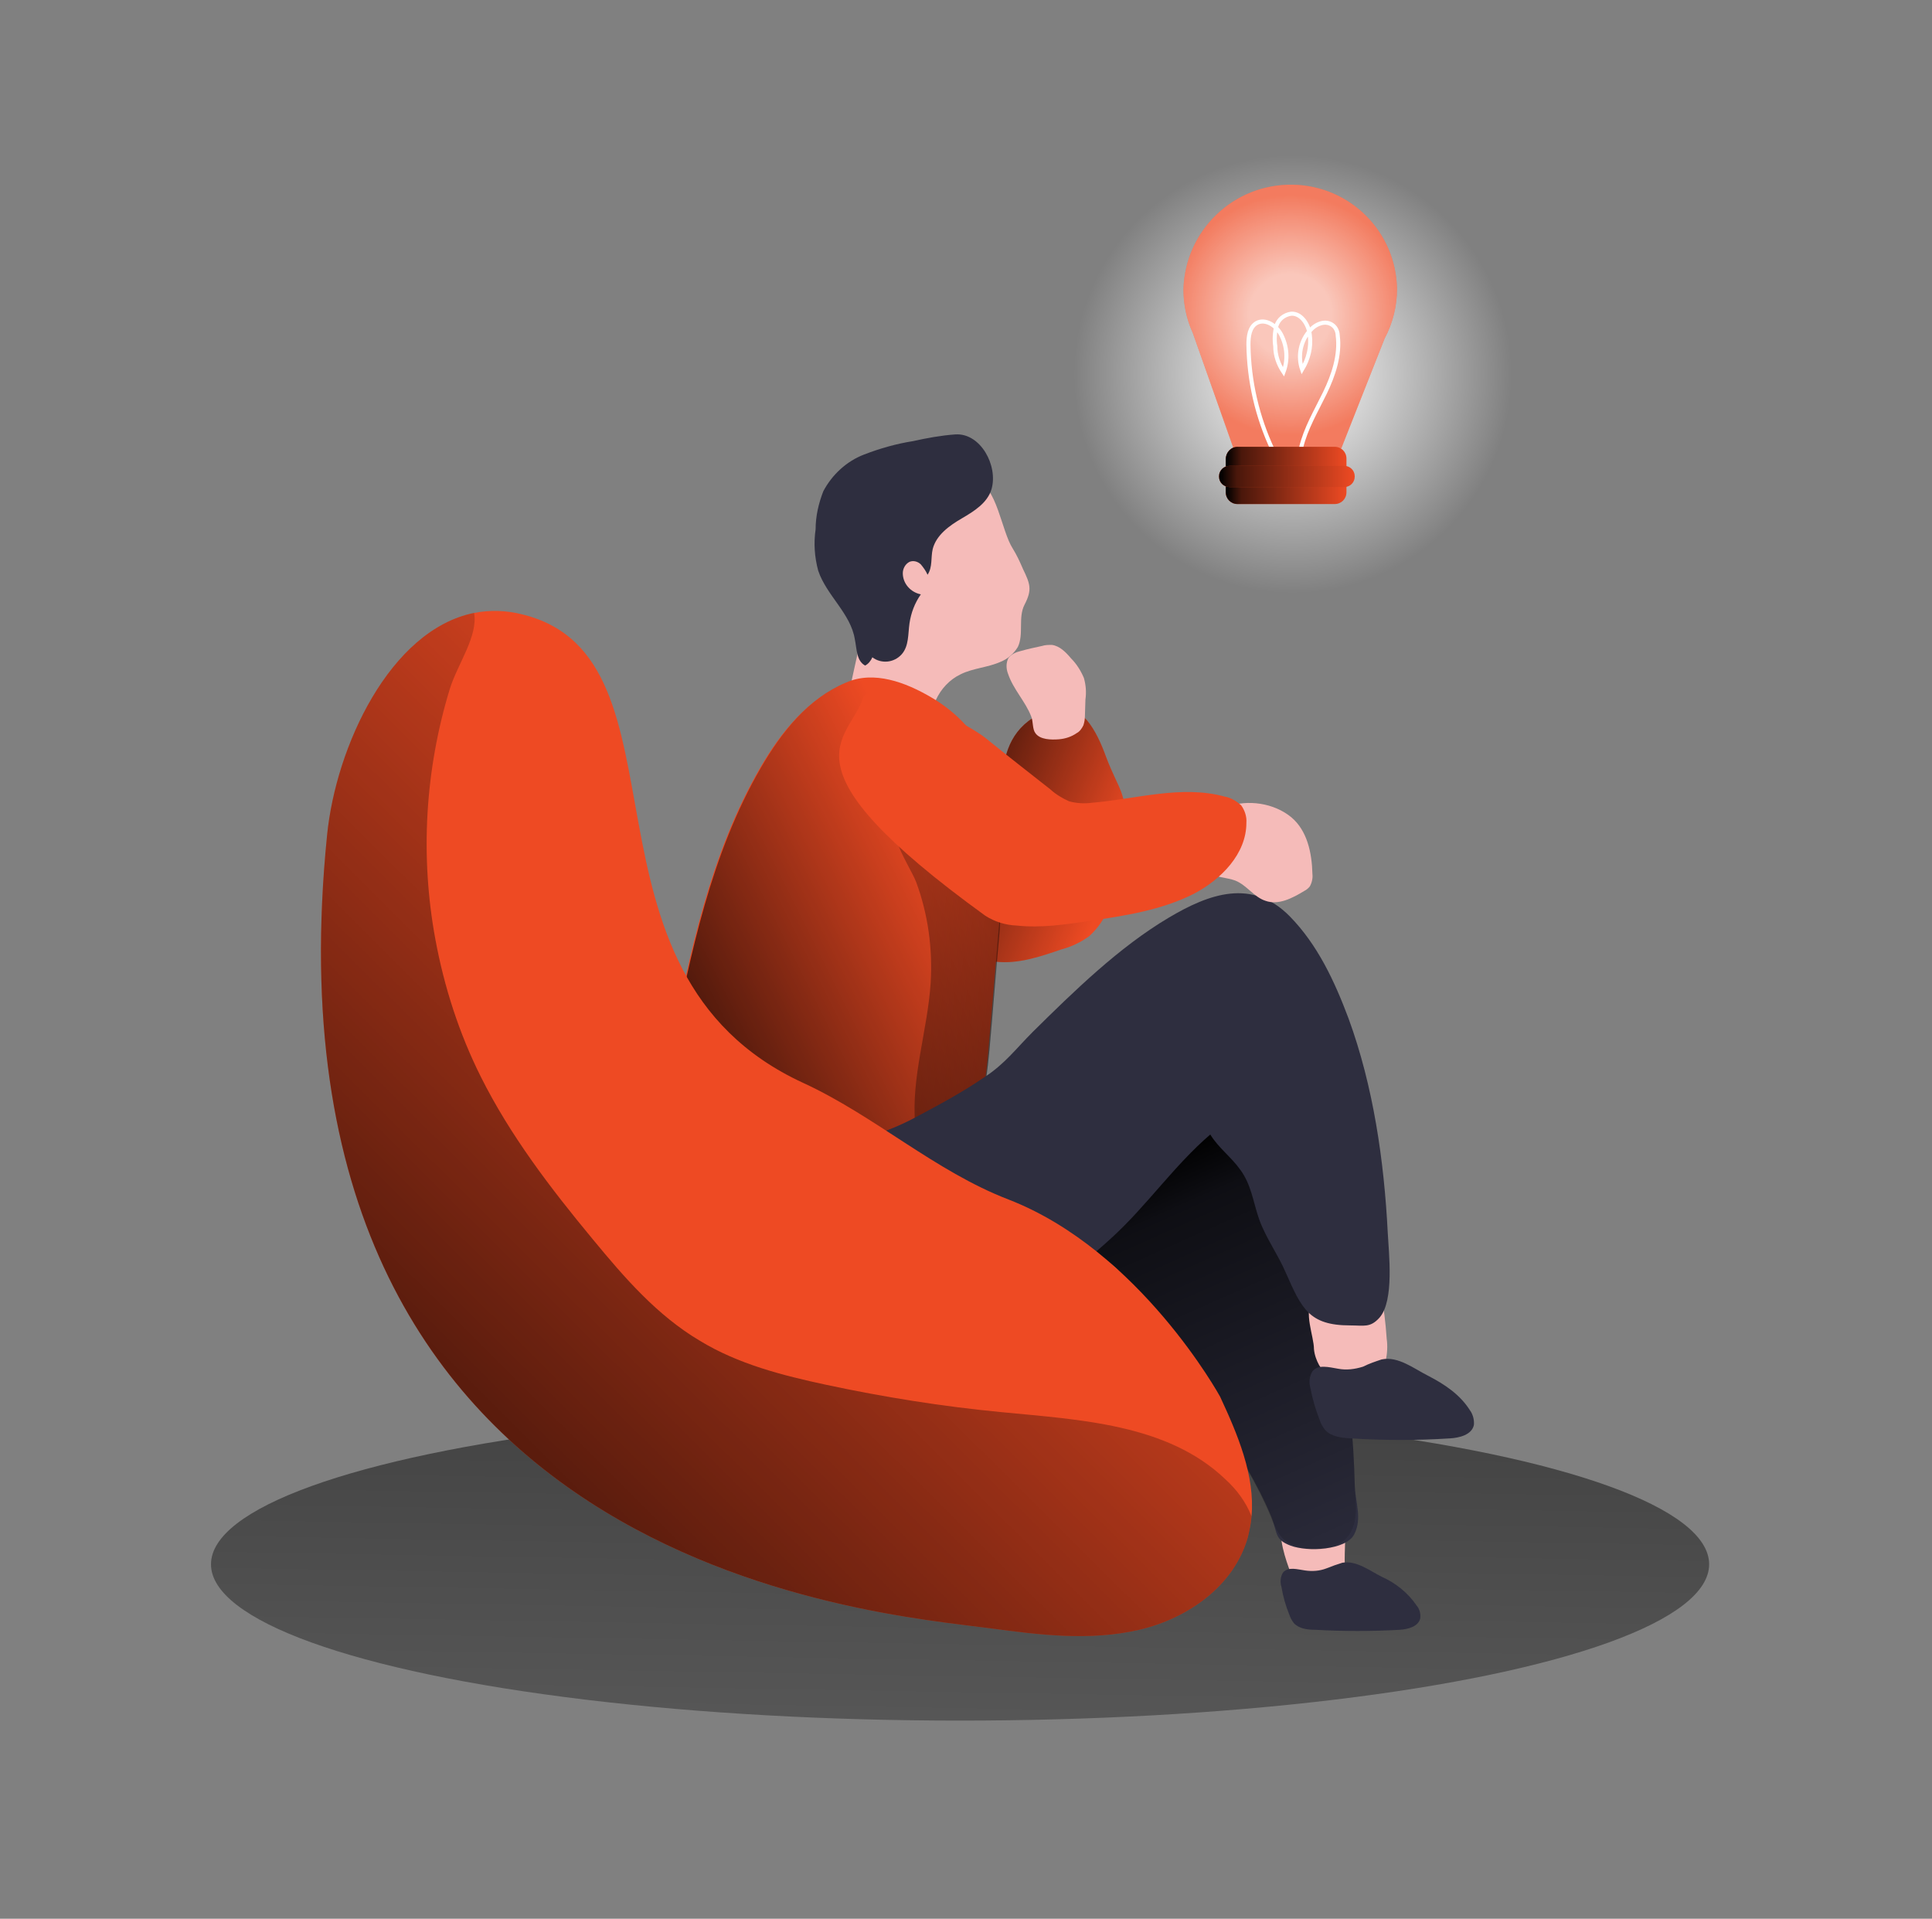 <?xml version="1.0" encoding="utf-8"?>
<!-- Generator: Adobe Illustrator 24.0.1, SVG Export Plug-In . SVG Version: 6.00 Build 0)  -->
<svg version="1.1" id="Layer_1" xmlns="http://www.w3.org/2000/svg" xmlns:xlink="http://www.w3.org/1999/xlink" x="0px" y="0px"
	 viewBox="0 0 374.5 371.9" style="enable-background:new 0 0 374.5 371.9;" xml:space="preserve">
<rect x="0" y="0" width="374.5" height="371.9" fill="#808080" stroke="none"/>
<style type="text/css">
	.st0{fill:url(#SVGID_1_);}
	.st1{fill:url(#SVGID_2_);}
	.st2{fill:#F5BBB9;}
	.st3{fill:#EE4A23;}
	.st4{fill:url(#SVGID_3_);}
	.st5{fill:#2E2E3F;}
	.st6{fill:url(#SVGID_4_);}
	.st7{fill:url(#SVGID_5_);}
	.st8{fill:url(#SVGID_6_);}
	.st9{fill:url(#SVGID_7_);}
	.st10{opacity:0.69;fill:url(#SVGID_8_);enable-background:new    ;}
	.st11{fill:none;stroke:#FFFFFF;stroke-width:0.79;stroke-miterlimit:10;}
	.st12{fill:url(#SVGID_9_);}
	.st13{fill:url(#SVGID_10_);}
</style>
<title>Thinking</title>
<radialGradient id="SVGID_1_" cx="250.59" cy="299.36" r="42.55" gradientTransform="matrix(1 0 0 -1 0 371.89)" gradientUnits="userSpaceOnUse">
	<stop  offset="0" style="stop-color:#FFFFFF"/>
	<stop  offset="1" style="stop-color:#FFFFFF;stop-opacity:0"/>
</radialGradient>
<circle class="st0" cx="250.6" cy="72.5" r="63.1"/>
<linearGradient id="SVGID_2_" gradientUnits="userSpaceOnUse" x1="188.743" y1="222.89" x2="183.403" y2="-89.85" gradientTransform="matrix(1 0 0 -1 0 371.89)">
	<stop  offset="1.000000e-02" style="stop-color:#000000"/>
	<stop  offset="0.13" style="stop-color:#000000;stop-opacity:0.69"/>
	<stop  offset="1" style="stop-color:#000000;stop-opacity:0"/>
</linearGradient>
<ellipse class="st1" cx="186.1" cy="303.2" rx="145.2" ry="30.3"/>
<path class="st2" d="M250.2,304.9c0.3,1,0.8,1.9,1.6,2.6c0.7,0.5,1.5,0.9,2.4,1c3,0.5,7-2.5,6.6-4.2s0.2-7.4-0.1-9.1
	c-0.1-0.7-0.3-1.5-0.6-2.2c-0.9-1.5-3-1.7-4.8-1.5c-2.4,0.2-6.1,1-6.8,3.6C247.7,297.9,249.2,302.3,250.2,304.9z"/>
<path class="st3" d="M155.6,138.8c-3.3,2.5-4.4,7.2-3.4,11.3s3.4,7.6,6.1,10.8c6.8,8.2,14.9,15.3,24,21.1c3.3,2.1,6.8,4,10.7,4.4
	c4.4,0.5,8.7-1,12.8-2.4c1.9-0.5,3.8-1.4,5.4-2.6c1.6-1.5,2.9-3.3,3.6-5.3c2.1-4.9,3.2-10.2,3.3-15.6c0.3-7.1-1.2-7.2-3.7-13.8
	c-1.8-5-4.8-10.8-9.9-9.4c-13.7,3.8-9.7,18.4-9.7,25.1c-4.5-5.3-12.9-12.9-18.1-17.5C172.5,140.9,161.4,134.5,155.6,138.8z"/>
<linearGradient id="SVGID_3_" gradientUnits="userSpaceOnUse" x1="217.524" y1="199.426" x2="253.754" y2="184.576" gradientTransform="matrix(1 0 0 -1 -37.58 353.16)">
	<stop  offset="1.000000e-02" style="stop-color:#000000"/>
	<stop  offset="0.13" style="stop-color:#000000;stop-opacity:0.69"/>
	<stop  offset="1" style="stop-color:#000000;stop-opacity:0"/>
</linearGradient>
<path class="st4" d="M155.6,138.8c-3.3,2.5-4.4,7.2-3.4,11.3s3.4,7.6,6.1,10.8c6.8,8.2,14.9,15.3,24,21.1c3.3,2.1,6.8,4,10.7,4.4
	c4.4,0.5,8.7-1,12.8-2.4c1.9-0.5,3.8-1.4,5.4-2.6c1.6-1.5,2.9-3.3,3.6-5.3c2.1-4.9,3.2-10.2,3.3-15.6c0.3-7.1-1.2-7.2-3.7-13.8
	c-1.8-5-4.8-10.8-9.9-9.4c-13.7,3.8-9.7,18.4-9.7,25.1c-4.5-5.3-12.9-12.9-18.1-17.5C172.5,140.9,161.4,134.5,155.6,138.8z"/>
<path class="st2" d="M198.6,117.2c-1.3,2.5-0.1,5.7-1.3,8.2c-0.8,1.3-1.9,2.3-3.4,2.9c-2.5,1.1-5.3,1.2-7.7,2.4
	c-2.1,1-3.8,2.8-4.8,5c-0.9,2.2-1.1,4.8-2.9,6.5c-2.1,2-5.4,1.6-8.2,0.8c-1.9-0.5-3.9-1.3-4.9-3c-0.6-1.1-0.9-2.4-0.8-3.7
	c0-3.1,0.9-6.1,1.5-9c0.9-4.3,1.1-8.7,2.1-13s2.8-8.5,6.2-11.4s10.6-10.3,14.8-9.6c4,0.7,4.9,9.6,7.1,13c0.8,1.3,1.4,2.6,2,4
	C199.7,113.2,200.1,114.3,198.6,117.2z"/>
<path class="st5" d="M192.2,94.8c-0.8,2.7-3.4,4.3-5.8,5.7s-4.9,3.2-5.6,5.9c-0.4,1.7,0,3.5-1,5c-0.3-0.7-0.8-1.4-1.3-2
	c-0.6-0.6-1.5-0.8-2.2-0.5c-0.8,0.4-1.3,1.3-1.3,2.2c0,2,1.5,3.7,3.5,4.1c-1.2,1.7-1.9,3.6-2.2,5.6c-0.3,2.1-0.1,4.4-1.5,6
	c-1.5,1.7-4,1.9-5.7,0.6c-0.3,0.7-0.8,1.3-1.4,1.6c-1.7-0.9-1.6-3.2-2-5.1c-0.8-5-5.5-8.5-7.1-13.3c-0.7-2.6-0.9-5.3-0.5-8
	c0-2.6,0.6-5.1,1.5-7.4c1.7-3.2,4.5-5.8,7.9-7.1c3.1-1.2,6.3-2.1,9.5-2.6c2.7-0.6,5.4-1.1,8.2-1.3C190.1,83.9,193.5,90.3,192.2,94.8
	z"/>
<path class="st5" d="M238.5,204.9c1,0,2,0.1,3,0.5c0.9,0.4,1.6,0.9,2.3,1.6c7.6,7.2,10,18.2,11.9,28.5c3.2,17.3,6.5,34.6,6.9,52.2
	c0.1,3.5,1.5,6.6-0.1,9.7s-9.1,3.4-12.3,2.2s-2.5-2.4-3.8-5.7c-2.7-6.5-6.5-12.5-10.3-18.5l-13.8-21.8c-2.2-3.5-4.5-7.1-7.9-9.4
	c-4.7-3.3-10.8-3.8-16.5-4.8s-11.9-3.3-14.5-8.4c-4.7-9.3,1.5-21.9,11.5-23.1C209.5,205.8,223.8,204.3,238.5,204.9z"/>
<linearGradient id="SVGID_4_" gradientUnits="userSpaceOnUse" x1="255.356" y1="127.628" x2="294.396" y2="40.278" gradientTransform="matrix(1 0 0 -1 -37.58 353.16)">
	<stop  offset="1.000000e-02" style="stop-color:#000000"/>
	<stop  offset="0.13" style="stop-color:#000000;stop-opacity:0.69"/>
	<stop  offset="1" style="stop-color:#000000;stop-opacity:0"/>
</linearGradient>
<path class="st6" d="M238.5,204.9c1,0,2,0.1,3,0.5c0.9,0.4,1.6,0.9,2.3,1.6c7.6,7.2,10,18.2,11.9,28.5c3.2,17.3,6.5,34.6,6.9,52.2
	c0.1,3.5,0.8,6.5-0.9,9.5s-6.7,3.8-10,2.7s-4.1-2.7-5.4-6c-2.7-6.5-6.5-12.5-10.3-18.5l-13.8-21.8c-2.2-3.5-4.5-7.1-7.9-9.4
	c-4.7-3.3-10.8-3.8-16.5-4.8s-11.9-3.3-14.5-8.4c-4.7-9.3,1.5-21.9,11.5-23.1C209.5,205.8,223.8,204.3,238.5,204.9z"/>
<path class="st2" d="M254.7,261.5c0.1,1.1,0.5,2.2,1,3.1c1.4,2.4,4.4,3.4,7.1,3.4c1.2,0.1,2.4-0.2,3.4-0.7c1.2-0.8,2.1-2,2.4-3.5
	c0.3-1.4,0.4-2.9,0.2-4.3c-0.2-3.1-0.6-6.1-1.1-9.2c-0.1-0.5-0.2-0.9-0.5-1.3c-0.6-0.8-1.8-0.5-2.8-0.2c-2.4,0.7-8.2,1.3-9.9,3.2
	C252.6,254.2,254.7,259,254.7,261.5z"/>
<path class="st5" d="M267.8,263.5c-1.2,0.4-2.4,0.8-3.6,1.4c-1.6,0.5-3.2,0.7-4.8,0.4c-1.8-0.3-3.9-0.9-5,0.5
	c-0.6,1-0.7,2.1-0.4,3.2c0.4,2.1,1,4.2,1.8,6.2c0.2,0.7,0.6,1.4,1.1,2c1.2,1.3,3.2,1.5,5,1.6c6.4,0.4,12.8,0.4,19.1,0
	c1.9-0.1,4.3-0.7,4.7-2.6c0.1-1-0.2-2.1-0.8-2.9c-1.9-3-4.9-5-8-6.6C274.1,265.3,271,262.8,267.8,263.5z"/>
<path class="st5" d="M260.2,302.9c-1,0.3-2.1,0.7-3.1,1.1c-1.3,0.5-2.7,0.6-4.1,0.4c-1.5-0.2-3.3-0.8-4.3,0.4
	c-0.5,0.8-0.6,1.8-0.3,2.8c0.3,1.8,0.8,3.6,1.5,5.3c0.2,0.6,0.5,1.2,0.9,1.7c1,1.1,2.7,1.3,4.2,1.3c5.4,0.3,10.9,0.3,16.3,0
	c1.6-0.1,3.6-0.6,4-2.2c0.1-0.9-0.1-1.8-0.7-2.5c-1.7-2.5-4.1-4.4-6.8-5.6C265.6,304.5,262.9,302.4,260.2,302.9z"/>
<path class="st3" d="M164,132.3c-7.4,3.1-12.7,9.7-16.7,16.6c-9.7,16.7-13.6,36-17.4,54.9c-0.8,3.9-1.6,7.9-1.3,11.9
	c0.1,1.7,0.5,3.3,1.1,4.9c2.5,5.8,9,8.9,15.3,9.3c5.6,0.4,11.1-1,16.6-1.8c4.6-0.7,9.4-0.9,13.9-2s9-3.3,11.8-7.1
	c3.3-4.3,3.8-10.1,4.3-15.5l2.5-29.3c0.8-8.8,1.4-18-2-26.1c-2.4-5.5-6.5-10-11.7-13C175.6,132.3,169.4,129.9,164,132.3z"/>
<linearGradient id="SVGID_5_" gradientUnits="userSpaceOnUse" x1="162.822" y1="151.425" x2="224.302" y2="182.165" gradientTransform="matrix(1 0 0 -1 -37.58 353.16)">
	<stop  offset="1.000000e-02" style="stop-color:#000000"/>
	<stop  offset="0.13" style="stop-color:#000000;stop-opacity:0.69"/>
	<stop  offset="1" style="stop-color:#000000;stop-opacity:0"/>
</linearGradient>
<path class="st7" d="M194.3,174.2l-0.5,5.9c-0.7,7.8-1.3,15.6-2,23.4c-0.4,4-0.8,8.1-2.2,11.7c-0.5,1.3-1.2,2.6-2.1,3.7
	c-2.8,3.7-7.3,5.9-11.8,7.1s-9.3,1.4-13.9,2c-5.5,0.8-11.1,2.2-16.6,1.8c-6.3-0.4-12.9-3.5-15.3-9.3c-0.6-1.6-1-3.2-1.1-4.9
	c-0.3-4,0.5-8,1.3-11.9c3.8-18.9,7.7-38.2,17.4-54.9c4-6.9,9.3-13.6,16.7-16.6c5.4-2.3,11.7,0.1,16.6,2.9c5.2,2.9,9.3,7.5,11.7,13
	C195.7,156.3,195,165.4,194.3,174.2z"/>
<linearGradient id="SVGID_6_" gradientUnits="userSpaceOnUse" x1="274.678" y1="157.908" x2="181.898" y2="168.308" gradientTransform="matrix(1 0 0 -1 -37.58 353.16)">
	<stop  offset="1.000000e-02" style="stop-color:#000000"/>
	<stop  offset="0.13" style="stop-color:#000000;stop-opacity:0.69"/>
	<stop  offset="1" style="stop-color:#000000;stop-opacity:0"/>
</linearGradient>
<path class="st8" d="M194.1,171.6c-0.1,2.8-0.2,5.7-0.3,8.5c-0.7,7.8-1.3,15.6-2,23.4c-0.4,4-0.8,8.1-2.2,11.7
	c-2.7,2.6-6.7,3.5-10.5,4.2c-0.6,0.3-1.3,0-1.6-0.6c-0.1-0.2-0.2-0.5-0.1-0.8c-0.8-9.2,2.4-18.3,3-27.5c0.4-6.6-0.5-13.3-2.8-19.5
	c-1.3-3.5-8.8-13.7-0.3-13.4c1.8,0.2,3.5,0.8,5,1.9c3.6,2.2,7,4.8,10,7.8c0.7,0.6,1.2,1.3,1.5,2.1
	C194,170.2,194.1,170.9,194.1,171.6z"/>
<path class="st2" d="M195.4,130.6c-0.4-1-0.4-2.2,0.1-3.1c0.6-0.7,1.4-1.1,2.3-1.3c1.4-0.4,2.8-0.7,4.2-1c0.6-0.2,1.3-0.2,1.9-0.2
	c1.5,0.2,2.7,1.4,3.7,2.6c1.1,1.1,1.9,2.4,2.5,3.8c0.4,1.4,0.5,2.8,0.3,4.2l-0.1,3.2c0,0.6-0.1,1.2-0.3,1.8
	c-0.3,0.6-0.7,1.2-1.3,1.5c-1,0.7-2.2,1.1-3.5,1.2c-1.4,0.1-3.6,0.1-4.5-1.2c-0.6-0.8-0.4-2.2-0.8-3.2
	C198.8,136,196.4,133.6,195.4,130.6z"/>
<path class="st5" d="M131.8,223.9h-0.4l0.2-1.4c-1.6,14.1,3.1,31.1,18.2,35.3c13,3.6,25.5,3.7,38-0.5c10.2-3.4,19.8-10.1,27.7-17.4
	c6.8-6.2,12.1-14,19.1-20c1.6,2.6,4,4.3,5.8,6.8c2.2,3,2.5,6.3,3.7,9.7c1.3,3.6,3.6,6.7,5.1,10.2c3.1,7,4.5,10.3,12.5,10.3
	c2.7,0,3.9,0.5,5.7-1.5c2.9-3.3,1.8-12.5,1.6-16.5c-0.7-13.9-2.8-28.4-7.6-41.5c-2.7-7.2-6-14.3-11.4-19.8
	c-7.3-7.4-15.6-4.4-23.5,0.3c-9.6,5.7-18.3,14.2-26.3,22.1c-3.3,3.3-5.4,6.2-9.4,8.8c-4.4,3-8.7,5.3-13.4,7.8
	C164.1,223.8,146.4,223.9,131.8,223.9z"/>
<path class="st3" d="M242.6,293.9c-0.1,1.4-0.4,2.7-0.7,4c-2.6,9.4-11.6,15.8-21.1,18s-19.3,1-28.9-0.3
	c-21.5-2.9-142.9-11.3-128.5-153.7c1.7-17.2,12.2-39.8,28.5-43.1c3.1-0.6,6.3-0.5,9.4,0.3c34.1,8.4,7.7,69.3,54.4,90.8
	c13.9,6.4,25.5,17.1,39.8,22.6c25.5,9.9,41,38.2,41,38.2C239.9,278,243.3,286,242.6,293.9z"/>
<path class="st2" d="M250.3,158.4c3.1,2.6,4,6.9,4.1,11c0.1,0.8-0.1,1.7-0.5,2.4c-0.3,0.4-0.7,0.7-1.1,0.9c-2.3,1.4-5,2.8-7.5,1.9
	c-2.2-0.7-3.6-3-5.8-3.9c-1.8-0.7-4-0.5-5.4-1.9c-0.6-0.6-1-1.4-1.2-2.3C230,155.8,243.5,152.8,250.3,158.4z"/>
<path class="st3" d="M203.6,153c1.1,1,2.3,1.7,3.6,2.3c1.4,0.4,3,0.5,4.4,0.3c8.6-0.7,17.4-3.5,25.8-1.2c1.2,0.2,2.3,0.9,3.2,1.7
	c0.7,1,1.1,2.2,1,3.4c0,6-4.9,11-10.3,13.8c-6.2,3.1-13.2,4.2-20.1,5.2c-4.7,0.7-9.4,1.4-14.1,0.9c-2.2-0.1-4.2-0.7-6.1-1.9
	c-40.6-29.4-26.5-33.8-23.7-42.2c1.4-4.4,19.6,4.4,23.8,7.8S199.4,149.7,203.6,153z"/>
<linearGradient id="SVGID_7_" gradientUnits="userSpaceOnUse" x1="106.751" y1="47.379" x2="239.181" y2="180.519" gradientTransform="matrix(1 0 0 -1 -37.58 353.16)">
	<stop  offset="1.000000e-02" style="stop-color:#000000"/>
	<stop  offset="0.13" style="stop-color:#000000;stop-opacity:0.69"/>
	<stop  offset="1" style="stop-color:#000000;stop-opacity:0"/>
</linearGradient>
<path class="st9" d="M242.6,293.9c-0.1,1.4-0.4,2.7-0.7,4c-2.6,9.4-11.6,15.8-21.1,18s-19.3,1-28.9-0.3
	c-21.5-2.9-142.9-11.3-128.5-153.7c1.7-17.2,12.2-39.8,28.5-43.1c0.8,4.5-3.2,9.9-4.7,14.7c-4.8,15.7-5.8,32.4-2.8,48.6
	c1.7,9.2,4.6,18.2,8.8,26.6c5.7,11.4,13.5,21.6,21.7,31.5c6.1,7.4,12.5,14.8,20.8,19.7c7.4,4.5,16,6.7,24.4,8.5
	c11.2,2.4,22.5,4.2,33.9,5.3c15.4,1.5,32.3,2.3,43.5,13C239.7,288.7,241.5,291.1,242.6,293.9z"/>
<path class="st3" d="M270.8,56c0,3.3-0.8,6.6-2.4,9.6L260,86.9h-20.9l-7.9-22.4c-1.2-2.6-1.8-5.5-1.8-8.4
	c0.3-11.4,9.7-20.5,21.2-20.3C261.7,36,270.6,44.9,270.8,56L270.8,56z"/>
<radialGradient id="SVGID_8_" cx="287.705" cy="292.08" r="23.392" gradientTransform="matrix(1 0 0 -1 -37.58 353.16)" gradientUnits="userSpaceOnUse">
	<stop  offset="0.34" style="stop-color:#FFFFFF"/>
	<stop  offset="1" style="stop-color:#FFFFFF;stop-opacity:0.39"/>
</radialGradient>
<path class="st10" d="M270.8,56c0,3.3-0.8,6.6-2.4,9.6L260,86.9h-20.9l-7.9-22.4c-1.2-2.6-1.8-5.5-1.8-8.4
	c0.3-11.4,9.7-20.5,21.2-20.3C261.7,36,270.6,44.9,270.8,56L270.8,56z"/>
<path class="st11" d="M246.7,87.2c-3-6.4-4.6-13.3-4.7-20.4c0-1.6,0.2-3.4,1.6-4.2c1.7-0.9,3.8,0.5,4.7,2.2c1.2,2.3,1.4,4.9,0.5,7.3
	c-1-1.5-1.6-3.2-1.6-5c-0.2-1.3-0.1-2.7,0.2-3.9c0.4-1.3,1.5-2.2,2.9-2.4c2-0.1,3.4,2.2,3.6,4.2c0.3,2.3-0.3,4.6-1.5,6.6
	c-0.9-2.6-0.3-5.6,1.6-7.6c0.6-0.7,1.4-1.2,2.3-1.4c0.9-0.2,1.9,0.1,2.5,0.9c0.3,0.4,0.5,1,0.5,1.5c0.5,3.8-0.8,7.7-2.5,11.2
	c-1.7,3.5-3.7,6.8-4.6,10.6"/>
<path class="st3" d="M239.9,86.6h18.8c1.3,0,2.3,1,2.3,2.3v6.5c0,1.3-1,2.3-2.3,2.3h-18.8c-1.3,0-2.3-1-2.3-2.3V89
	C237.6,87.7,238.6,86.6,239.9,86.6z"/>
<linearGradient id="SVGID_9_" gradientUnits="userSpaceOnUse" x1="237.59" y1="279.675" x2="261.04" y2="279.675" gradientTransform="matrix(1 0 0 -1 0 371.89)">
	<stop  offset="1.000000e-02" style="stop-color:#000000"/>
	<stop  offset="0.13" style="stop-color:#000000;stop-opacity:0.69"/>
	<stop  offset="1" style="stop-color:#000000;stop-opacity:0"/>
</linearGradient>
<path class="st12" d="M239.9,86.6h18.8c1.3,0,2.3,1,2.3,2.3v6.5c0,1.3-1,2.3-2.3,2.3h-18.8c-1.3,0-2.3-1-2.3-2.3V89
	C237.6,87.7,238.6,86.6,239.9,86.6z"/>
<path class="st3" d="M238.3,90.3h22.3c1.1,0,2,0.9,2,2v0.1c0,1.1-0.9,2-2,2h-22.3c-1.1,0-2-0.9-2-2v-0.1
	C236.3,91.2,237.2,90.3,238.3,90.3z"/>
<linearGradient id="SVGID_10_" gradientUnits="userSpaceOnUse" x1="236.34" y1="279.53" x2="262.56" y2="279.53" gradientTransform="matrix(1 0 0 -1 0 371.89)">
	<stop  offset="1.000000e-02" style="stop-color:#000000"/>
	<stop  offset="0.13" style="stop-color:#000000;stop-opacity:0.69"/>
	<stop  offset="1" style="stop-color:#000000;stop-opacity:0"/>
</linearGradient>
<path class="st13" d="M238.3,90.3h22.3c1.1,0,2,0.9,2,2v0.1c0,1.1-0.9,2-2,2h-22.3c-1.1,0-2-0.9-2-2v-0.1
	C236.3,91.2,237.2,90.3,238.3,90.3z"/>
</svg>

